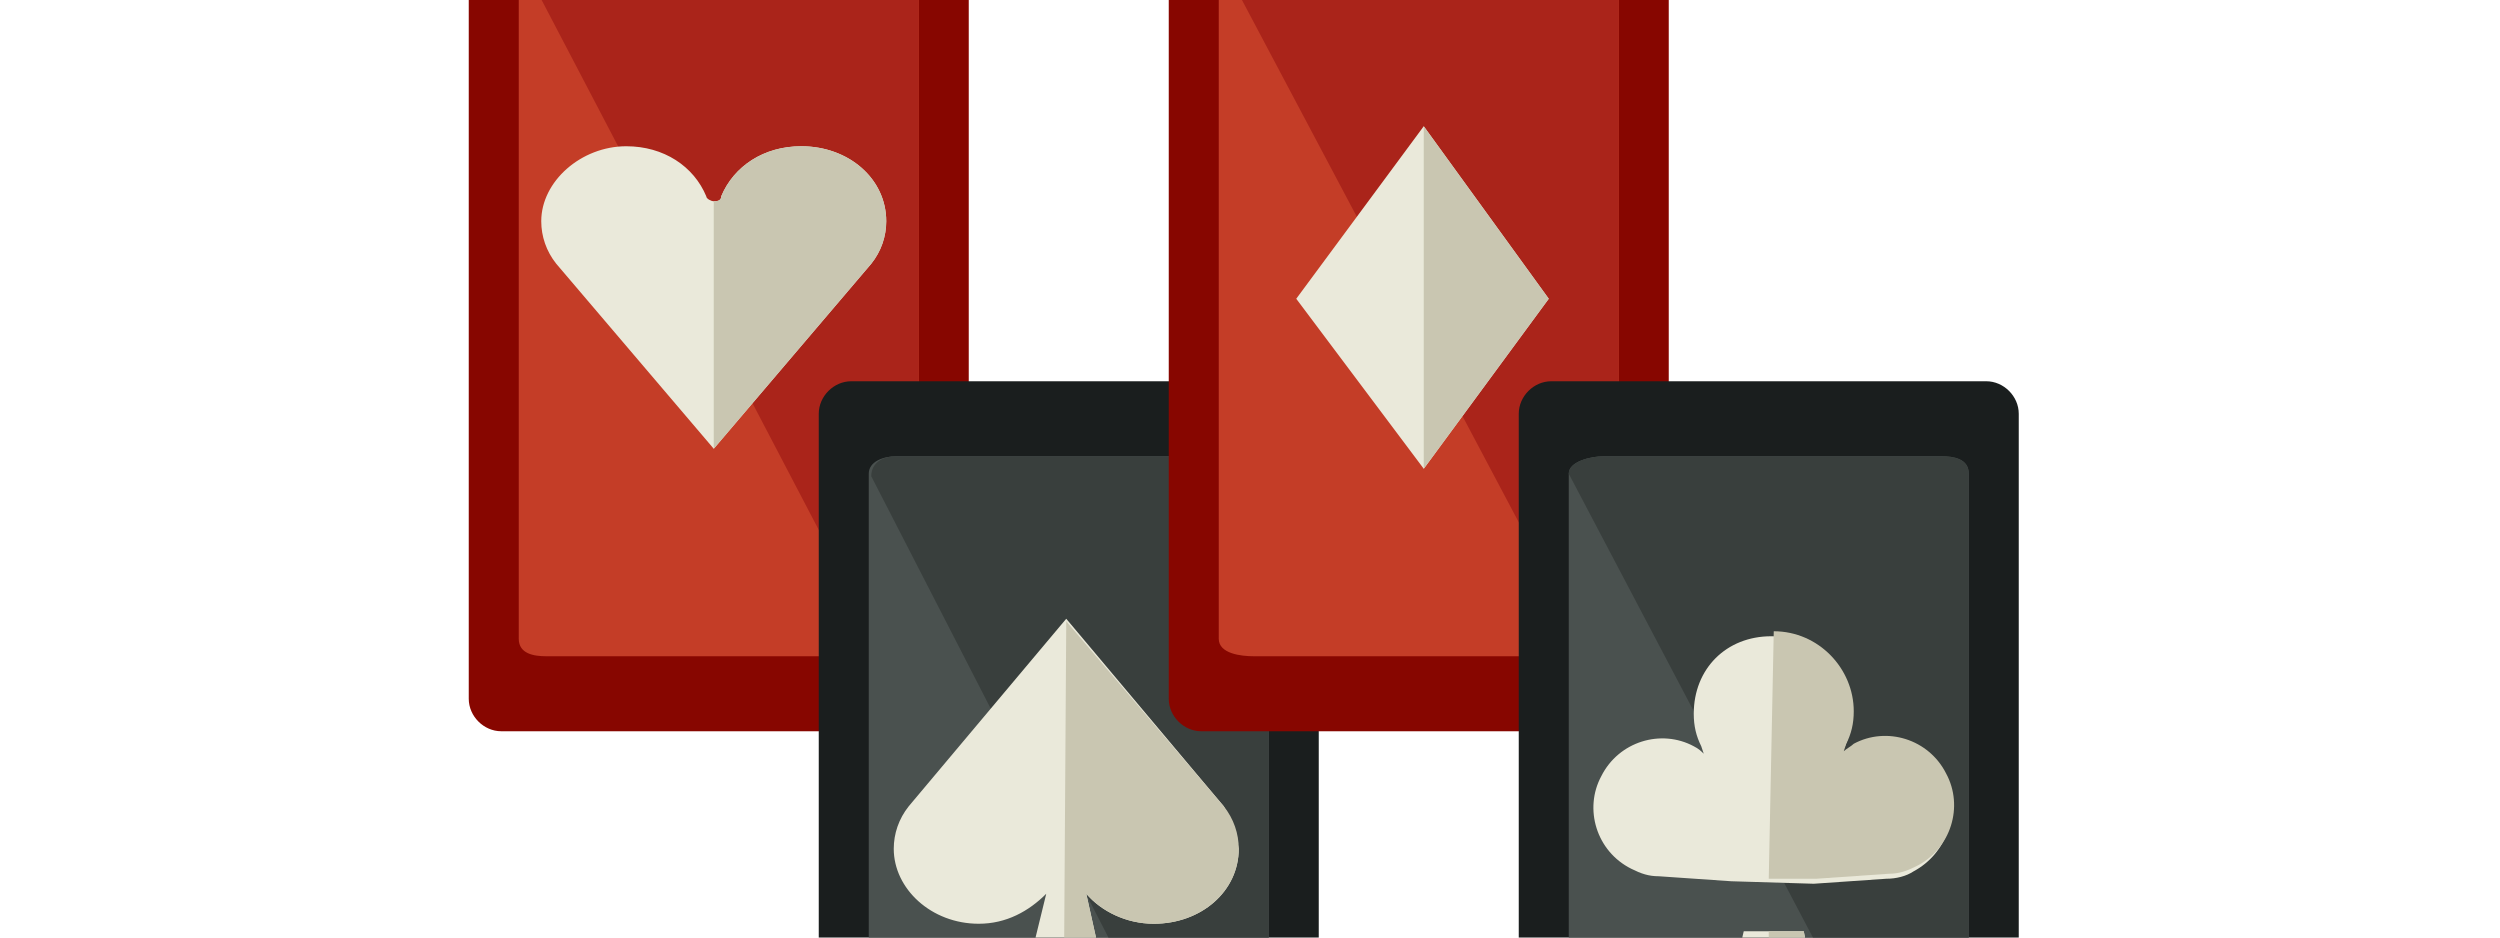 <?xml version="1.0" encoding="iso-8859-1"?>
<!-- Generator: Adobe Illustrator 19.0.0, SVG Export Plug-In . SVG Version: 6.00 Build 0)  -->
<svg version="1.1" id="Layer_1" xmlns="http://www.w3.org/2000/svg" xmlns:xlink="http://www.w3.org/1999/xlink" x="0px" y="0px"
	 viewBox="-150 70 800 300" style="enable-background:new 0 0 496 496;" xml:space="preserve">
<path style="fill:#870600;" d="M160,293.6c0,5.6-4.8,10.4-10.4,10.4H10.4C4.8,304,0,299.2,0,293.6V34.4C0,28.8,4.8,24,10.4,24h139.2
	c5.6,0,10.4,4.8,10.4,10.4V293.6z"/>
<path style="fill:#C43D27;" d="M144,274.4c0,4-7.2,5.6-11.2,5.6h-108c-4,0-8.8-0.8-8.8-5.6V56c0-4,4.8-8,8.8-8h108
	c4,0,11.2,4,11.2,8V274.4z"/>
<path style="fill:#AA241A;" d="M16,56c0-4,4.8-8,8.8-8h108c4,0,11.2,4,11.2,8v218.4c0,4-5.6,8-9.6,8"/>
<path style="fill:#EAE9DA;" d="M50.4,116.8c12,0,21.6,6.4,25.6,16c0,0.8,1.6,1.6,2.4,1.6s2.4,0,2.4-1.6c4-9.6,13.6-16,25.6-16
	c15.2,0,27.2,10.4,27.2,24c0,4.8-1.6,9.6-4.8,13.6l0,0l0,0l-50.4,59.2L28,154.4l0,0l0,0c-3.2-4-4.8-8.8-4.8-13.6
	C23.2,128,36,116.8,50.4,116.8z"/>
<path style="fill:#C9C6B1;" d="M78.4,134.4c0.8,0,2.4,0,2.4-1.6c4-9.6,13.6-16,25.6-16c15.2,0,27.2,10.4,27.2,24
	c0,4.8-1.6,9.6-4.8,13.6l0,0l0,0l-50.4,59.2 M28,154.4L28,154.4"/>
<path style="fill:#1A1E1E;" d="M272,461.6c0,5.6-4.8,10.4-10.4,10.4H122.4c-5.6,0-10.4-4.8-10.4-10.4V202.4
	c0-5.6,4.8-10.4,10.4-10.4h139.2c5.6,0,10.4,4.8,10.4,10.4L272,461.6L272,461.6z"/>
<path style="fill:#4A514F;" d="M256,440c0,4-7.2,8-11.2,8h-108c-4,0-8.8-4-8.8-8V221.6c0-4,4.8-5.6,8.8-5.6h108
	c4,0,11.2,0.8,11.2,5.6V440z"/>
<path style="fill:#393F3D;" d="M128.8,222.4c0-4,3.2-6.4,8-6.4h108c4,0,11.2,0.8,11.2,5.6V440c0,4-7.2,8-11.2,8"/>
<g>
	<path style="fill:#EAE9DA;" d="M241.6,328C240.8,328,240.8,328,241.6,328C240.8,328,240.8,328,241.6,328l-50.4-60l-50.4,60l0,0l0,0
		c-3.2,4-4.8,8.8-4.8,13.6c0,12.8,12,24,27.2,24c8.8,0,16-4,21.6-9.6l-8.8,36h13.6h2.4h13.6l-8-36c4.8,5.6,12.8,9.6,21.6,9.6
		c15.2,0,27.2-10.4,27.2-24C245.6,336.8,244,332,241.6,328z"/>
</g>
<path style="fill:#C9C6B1;" d="M190.4,392L190.4,392h15.2l-8-36c4.8,5.6,12.8,9.6,21.6,9.6c15.2,0,27.2-10.4,27.2-24
	c0-4.8-1.6-9.6-4.8-13.6l0,0l0,0l-50.4-59.2"/>
<path style="fill:#870600;" d="M384,293.6c0,5.6-4.8,10.4-10.4,10.4H234.4c-5.6,0-10.4-4.8-10.4-10.4V34.4c0-5.6,4.8-10.4,10.4-10.4
	h139.2c5.6,0,10.4,4.8,10.4,10.4V293.6z"/>
<path style="fill:#C43D27;" d="M368,274.4c0,4-4.8,5.6-8.8,5.6h-108c-4,0-11.2-0.8-11.2-5.6V56c0-4,7.2-8,11.2-8h108
	c4,0,8.8,4,8.8,8V274.4z"/>
<path style="fill:#AA241A;" d="M240,56c0-4,7.2-8,11.2-8h108c4,0,8.8,4,8.8,8v218.4c0,4-4,8-8,8"/>
<polygon style="fill:#EAE9DA;" points="345.6,165.6 305.6,220 264.8,165.6 305.6,110.4 "/>
<polyline style="fill:#C9C6B1;" points="305.6,110.4 345.6,165.6 305.6,220 "/>
<path style="fill:#1A1E1E;" d="M496,461.6c0,5.6-4.8,10.4-10.4,10.4H346.4c-5.6,0-10.4-4.8-10.4-10.4V202.4
	c0-5.6,4.8-10.4,10.4-10.4h139.2c5.6,0,10.4,4.8,10.4,10.4L496,461.6L496,461.6z"/>
<path style="fill:#4A514F;" d="M480,440c0,4-4.8,8-8.8,8h-108c-4,0-11.2-4-11.2-8V221.6c0-4,7.2-5.6,11.2-5.6h108
	c4,0,8.8,0.8,8.8,5.6V440z"/>
<path style="fill:#393F3D;" d="M352,221.6c0-4,7.2-5.6,11.2-5.6h108c4,0,8.8,0.8,8.8,5.6V440c0,4-4.8,8-8.8,8"/>
<g>
	<path style="fill:#EAE9DA;" d="M430.4,352.8l23.2-1.6l0,0c3.2,0,6.4-0.8,8.8-2.4c10.4-5.6,15.2-18.4,9.6-29.6
		c-5.6-10.4-18.4-15.2-29.6-9.6c-0.8,0.8-2.4,1.6-3.2,2.4l0.8-2.4l0,0c1.6-3.2,2.4-6.4,2.4-10.4c0-14.4-11.2-25.6-25.6-25.6
		S392,284,392,298.4c0,4,0.8,7.2,2.4,10.4l0,0l0.8,2.4c-0.8-0.8-1.6-1.6-3.2-2.4c-10.4-5.6-24-1.6-29.6,9.6
		c-5.6,10.4-1.6,24,9.6,29.6c3.2,1.6,5.6,2.4,8.8,2.4l0,0L404,352"/>
	<polyline style="fill:#EAE9DA;" points="380.8,351.2 380.8,351.2 404,352.8 	"/>
</g>
<g>
	<path style="fill:#C9C6B1;" d="M417.6,272c14.4,0,25.6,12,25.6,25.6c0,4-0.8,7.2-2.4,10.4l0,0l-0.8,2.4c0.8-0.8,2.4-1.6,3.2-2.4
		c10.4-5.6,24-1.6,29.6,9.6c5.6,10.4,1.6,24-9.6,29.6c-3.2,1.6-5.6,2.4-8.8,2.4l0,0l-23.2,1.6H416"/>
</g>
<g>
	<polygon style="fill:#EAE9DA;" points="408,368 402.4,392 416,392 419.2,392 432,392 427.2,368 	"/>
</g>
<polyline style="fill:#C9C6B1;" points="416,392 419.2,392 432,392 427.2,368 416,368 "/>
<g>
</g>
<g>
</g>
<g>
</g>
<g>
</g>
<g>
</g>
<g>
</g>
<g>
</g>
<g>
</g>
<g>
</g>
<g>
</g>
<g>
</g>
<g>
</g>
<g>
</g>
<g>
</g>
<g>
</g>
</svg>
